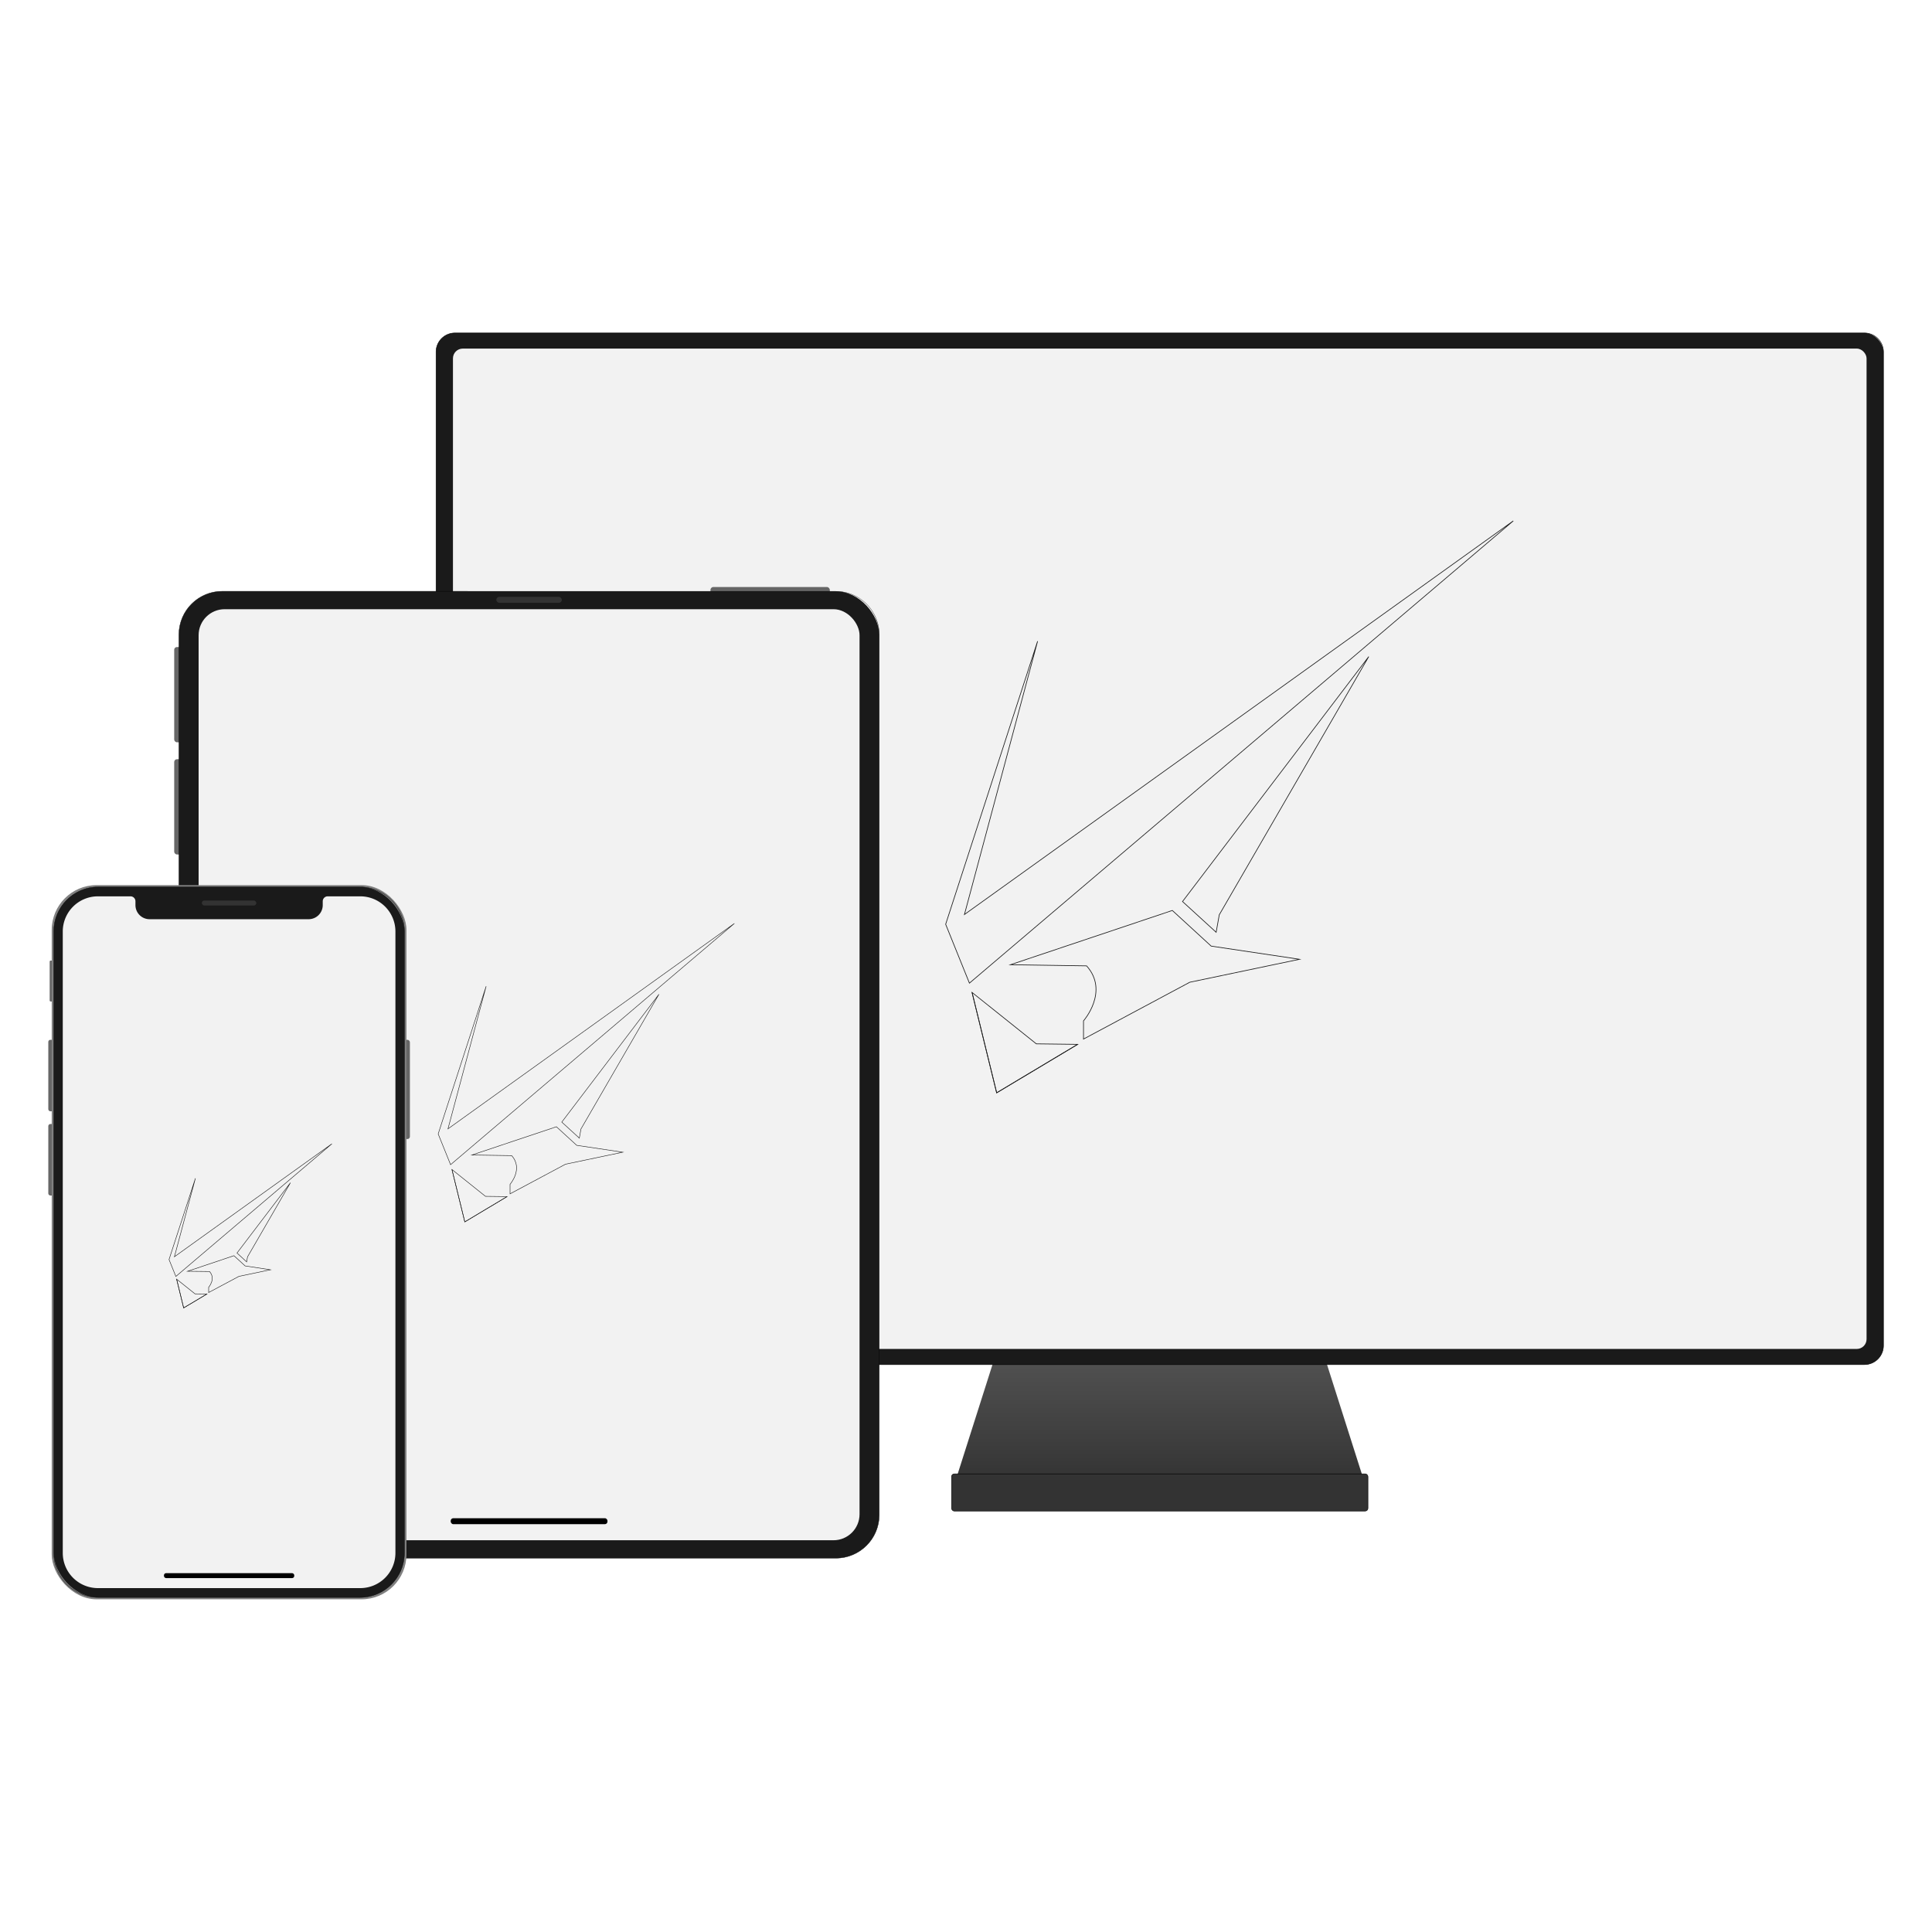 <svg id="Laag_1" data-name="Laag 1" xmlns="http://www.w3.org/2000/svg" xmlns:xlink="http://www.w3.org/1999/xlink" viewBox="0 0 1000 1000"><defs><style>.cls-1{fill:url(#Naamloos_verloop_62);}.cls-2{fill:#1a1a1a;}.cls-3{fill:#f2f2f2;}.cls-4,.cls-7{fill:#333;}.cls-4{stroke:#000;stroke-width:0.26px;}.cls-4,.cls-5,.cls-8{stroke-miterlimit:10;}.cls-5,.cls-8{fill:none;stroke:#1a1a1a;}.cls-5{stroke-width:0.35px;}.cls-6{fill:#666;}.cls-8{stroke-width:0.25px;}.cls-9{fill:gray;}</style><linearGradient id="Naamloos_verloop_62" x1="600.29" y1="766.97" x2="600.29" y2="434.27" gradientUnits="userSpaceOnUse"><stop offset="0" stop-color="#333"/><stop offset="0.07" stop-color="#3f3f3f"/><stop offset="0.22" stop-color="#555"/><stop offset="0.37" stop-color="#626262"/><stop offset="0.51" stop-color="#666"/></linearGradient></defs><polygon class="cls-1" points="600.29 434.27 600.29 434.27 494.4 766.97 706.17 766.97 600.29 434.27"/><rect class="cls-2" x="225.71" y="172.34" width="749.16" height="533.97" rx="9.8"/><path d="M965.07,172.47a9.68,9.68,0,0,1,9.67,9.66V696.51a9.68,9.68,0,0,1-9.67,9.67H235.5a9.68,9.68,0,0,1-9.66-9.67V182.13a9.67,9.67,0,0,1,9.66-9.66H965.07m0-.26H235.5a9.94,9.94,0,0,0-9.92,9.92V696.51a10,10,0,0,0,9.92,9.93H965.07a10,10,0,0,0,9.93-9.93V182.13a10,10,0,0,0-9.93-9.92Z"/><rect class="cls-3" x="234.45" y="180.43" width="731.68" height="517.78" rx="5.07"/><rect class="cls-4" x="492.52" y="762.88" width="215.53" height="19.22" rx="1.41"/><polygon class="cls-5" points="503.13 513.69 515.87 565.64 557.78 540.56 536.39 540.29 503.13 513.69"/><polygon class="cls-5" points="499.19 473.34 783.28 269.61 501.77 508.87 489.47 478.4 537.06 331.89 499.19 473.34"/><polyline class="cls-5" points="557.78 540.56 515.87 565.64 503.13 513.69"/><path class="cls-5" d="M560.82,537.82V528.4s13.43-15.24,1.6-28.47L523,499.34l83.79-28.09,20.11,18.45h0l45.72,6.82-56.81,11.89Z"/><polygon class="cls-5" points="708.46 339.85 612.07 466.63 629.48 482.54 631.09 473.5 708.46 339.85"/><rect class="cls-6" x="90.17" y="334.9" width="4.72" height="49.31" rx="1.42"/><rect class="cls-6" x="90.17" y="392.97" width="4.72" height="49.31" rx="1.42"/><rect class="cls-6" x="367.74" y="303.83" width="61.78" height="4.26" rx="1.51"/><rect class="cls-2" x="92.62" y="306.05" width="362.46" height="500.45" rx="22.39"/><path d="M432.69,306.14a22.32,22.32,0,0,1,22.3,22.3V784.12a22.33,22.33,0,0,1-22.3,22.3H115a22.33,22.33,0,0,1-22.3-22.3V328.44a22.32,22.32,0,0,1,22.3-22.3H432.69m0-.18H115a22.54,22.54,0,0,0-22.48,22.48V784.12A22.54,22.54,0,0,0,115,806.59H432.69a22.54,22.54,0,0,0,22.48-22.47V328.44A22.55,22.55,0,0,0,432.69,306Z"/><rect class="cls-3" x="102.8" y="315.32" width="342.1" height="481.91" rx="13.49"/><rect x="233.29" y="785.83" width="81.13" height="3.08" rx="1.34"/><rect class="cls-7" x="256.89" y="308.94" width="33.91" height="3.08" rx="1.54"/><polygon class="cls-8" points="233.93 605.34 240.58 632.45 262.44 619.36 251.28 619.22 233.93 605.34"/><polygon class="cls-8" points="231.87 584.29 380.12 477.97 233.22 602.83 226.8 586.92 251.63 510.48 231.87 584.29"/><polyline class="cls-8" points="262.44 619.36 240.58 632.45 233.93 605.34"/><path class="cls-8" d="M264,617.93V613s7-8,.84-14.86l-20.6-.31L288,583.2l10.5,9.62h0l23.85,3.56-29.64,6.21Z"/><polygon class="cls-8" points="341.07 514.63 290.78 580.79 299.86 589.09 300.7 584.37 341.07 514.63"/><rect class="cls-6" x="208.62" y="538.2" width="3.54" height="51.36" rx="1.25"/><rect class="cls-6" x="25" y="538.2" width="3.54" height="37.01" rx="1.07"/><rect class="cls-6" x="25.71" y="497.2" width="3.54" height="21.18" rx="0.51"/><rect class="cls-6" x="25" y="581.79" width="3.54" height="37.01" rx="1.07"/><rect class="cls-9" x="26.77" y="458.13" width="183.62" height="369.66" rx="23.24"/><rect class="cls-2" x="27.84" y="459.08" width="181.49" height="367.75" rx="22.97"/><path d="M186.35,459.17a22.92,22.92,0,0,1,22.89,22.89v321.8a22.91,22.91,0,0,1-22.89,22.89H50.81a22.91,22.91,0,0,1-22.89-22.89V482.06a22.92,22.92,0,0,1,22.89-22.89H186.35m0-.17H50.81a23.13,23.13,0,0,0-23.06,23.06v321.8a23.13,23.13,0,0,0,23.06,23.06H186.35a23.13,23.13,0,0,0,23.06-23.06V482.06A23.13,23.13,0,0,0,186.35,459Z"/><rect class="cls-7" x="104.48" y="466.12" width="28.19" height="2.56" rx="1.28"/><path class="cls-3" d="M186.53,463.94H169.61a2.56,2.56,0,0,0-2.56,2.56v2a7.3,7.3,0,0,1-7.28,7.28H77.39a7.3,7.3,0,0,1-7.28-7.28v-2a2.56,2.56,0,0,0-2.57-2.56H50.63a18.19,18.19,0,0,0-18.14,18.14V803.84A18.19,18.19,0,0,0,50.63,822h135.9a18.19,18.19,0,0,0,18.14-18.14V482.08A18.19,18.19,0,0,0,186.53,463.94Z"/><rect x="84.86" y="814.26" width="67.44" height="2.56" rx="1.11"/><polygon class="cls-8" points="91.41 662.07 95.06 676.97 107.09 669.78 100.95 669.7 91.41 662.07"/><polygon class="cls-8" points="90.28 650.49 171.8 592.02 91.02 660.68 87.49 651.94 101.14 609.9 90.28 650.49"/><polyline class="cls-8" points="107.09 669.78 95.06 676.97 91.41 662.07"/><path class="cls-8" d="M108,669v-2.7s3.86-4.38.46-8.17L97.09,658l24-8.06,5.77,5.29h0l13.12,2-16.3,3.41Z"/><polygon class="cls-8" points="150.33 612.18 122.67 648.56 127.66 653.13 128.13 650.53 150.33 612.18"/></svg>
